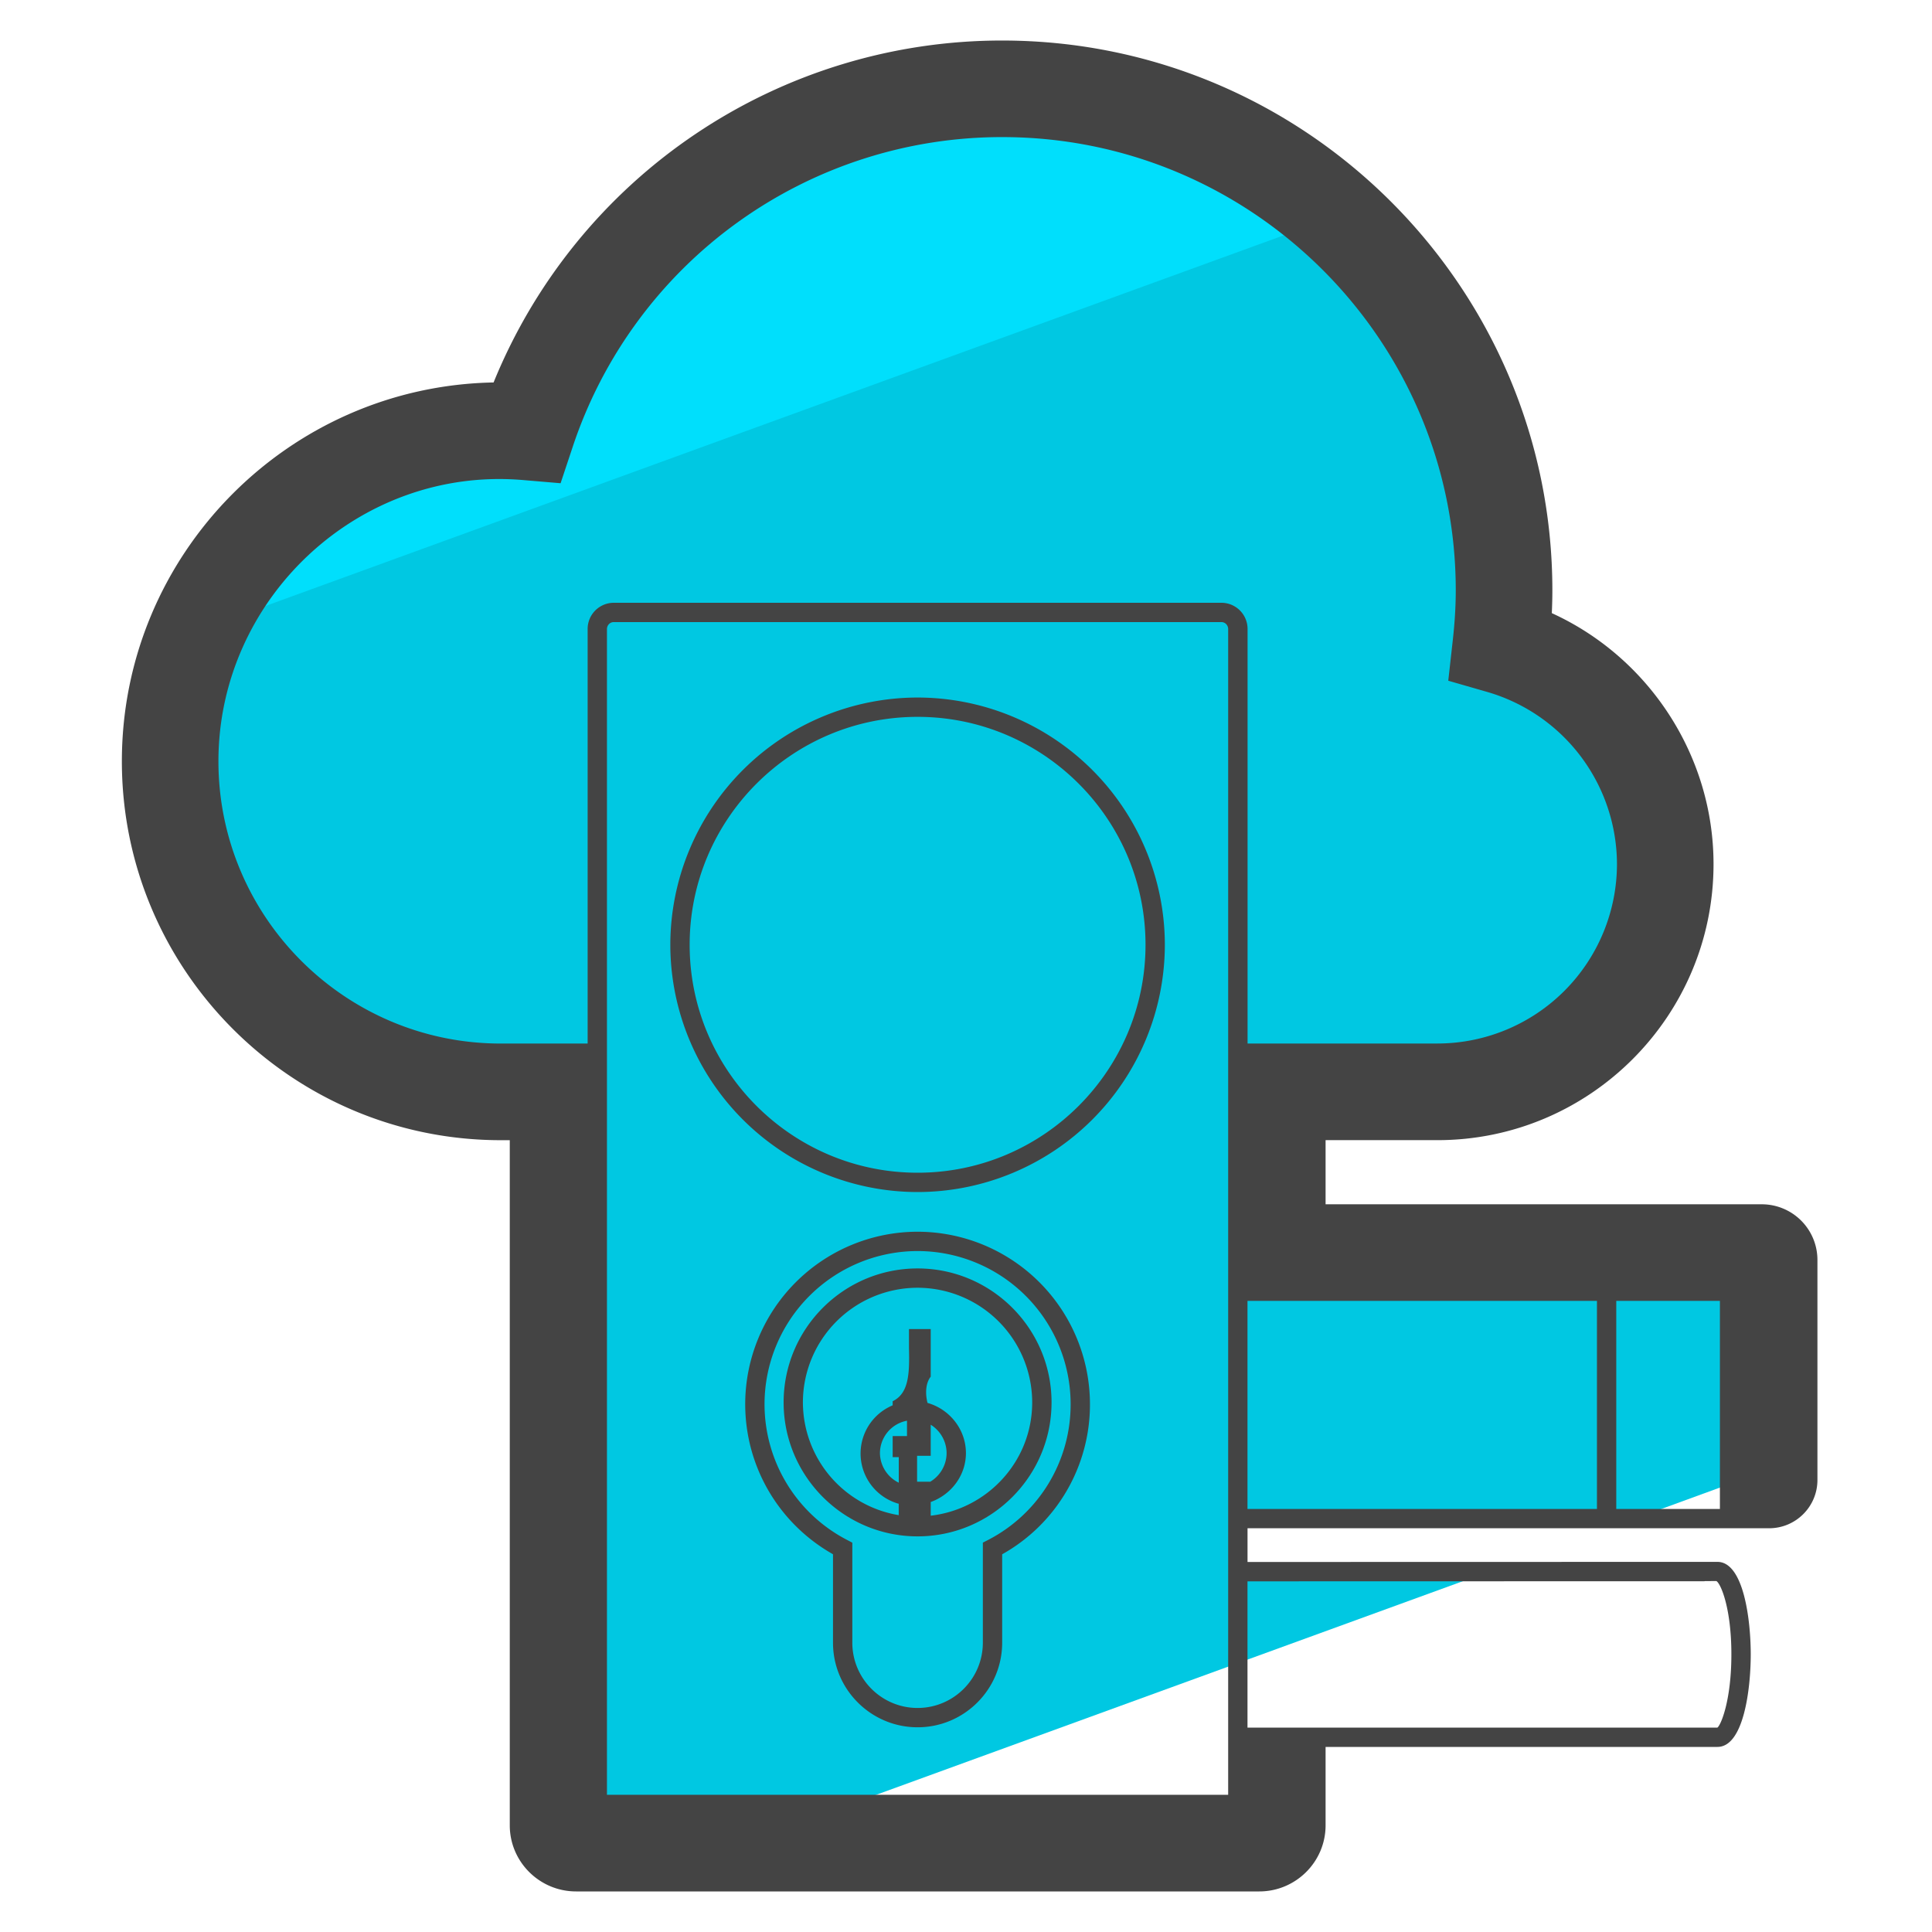 <svg xmlns="http://www.w3.org/2000/svg" version="1.0" viewBox="0 0 50 50"><path fill="#00C8E2" d="M44.759 33.583v4.825l-2.448.894H32.19v1.373h6.345l-19.3 7.027h-4.326a.463.463 0 01-.466-.46V28.259H12.96c-4.728 0-8.556-3.828-8.556-8.556s3.828-8.556 8.556-8.556a8 8 0 01.674.032C15.35 6.017 20.208 2.3 25.939 2.3c7.17 0 12.986 5.809 12.986 12.979 0 .486-.032.959-.084 1.431a5.89 5.89 0 01-1.639 11.548h-4.145v5.136h11.515a.19.19 0 01.187.189z"/><path fill="#00DFFC" d="M34.578 5.597L5.096 16.329a8.546 8.546 0 017.862-5.181 8 8 0 01.674.032c1.716-5.162 6.574-8.879 12.305-8.879 3.317 0 6.348 1.243 8.641 3.296z"/><g fill="#444"><path d="M23.747 18.052a6.407 6.407 0 00-6.399 6.399 6.406 6.406 0 006.399 6.399 6.406 6.406 0 006.399-6.399 6.406 6.406 0 00-6.399-6.399zm0 12.298c-3.252 0-5.899-2.646-5.899-5.899s2.646-5.899 5.899-5.899 5.899 2.646 5.899 5.899-2.647 5.899-5.899 5.899zm0 1.527a4.466 4.466 0 00-4.461 4.461c0 1.617.867 3.092 2.272 3.886v2.289c0 1.207.982 2.189 2.189 2.189s2.189-.982 2.189-2.189v-2.288a4.44 4.44 0 002.272-3.887 4.466 4.466 0 00-4.461-4.461zm1.824 7.977l-.135.069v2.59c0 .932-.758 1.689-1.689 1.689s-1.689-.758-1.689-1.689v-2.589l-.134-.07a3.956 3.956 0 01-2.138-3.516 3.966 3.966 0 013.961-3.961 3.965 3.965 0 013.961 3.961 3.945 3.945 0 01-2.137 3.516z"/><path d="M23.747 32.827c-1.912 0-3.467 1.556-3.467 3.467s1.555 3.467 3.467 3.467c1.912 0 3.467-1.556 3.467-3.467s-1.555-3.467-3.467-3.467zm.751 4.779a.868.868 0 01-.422.74h-.342v-.67h.353v-.804a.87.87 0 01.411.734zm-1.025-.838v.397h-.371v.546h.158v.661a.862.862 0 01-.487-.764.857.857 0 01.7-.84zm.614 2.458v-.354c.532-.192.911-.689.911-1.266 0-.607-.416-1.134-.994-1.299-.062-.24-.049-.514.083-.679v-1.232h-.563v.495c.017.67-.006 1.17-.422 1.373v.106a1.351 1.351 0 00.137 2.542l.02.003v.297a2.965 2.965 0 01-2.48-2.918 2.97 2.97 0 012.967-2.967 2.97 2.97 0 012.967 2.967c.001 1.519-1.152 2.761-2.626 2.932z"/><path d="M45.597 31.167H34.306v-1.66h2.896c3.939 0 7.144-3.205 7.144-7.144 0-2.812-1.678-5.352-4.185-6.495.009-.2.014-.396.014-.59 0-7.846-6.386-14.229-14.236-14.229a14.2 14.2 0 00-13.165 8.849c-5.321.099-9.62 4.459-9.62 9.804 0 5.407 4.399 9.806 9.806 9.806h.233V47.24c0 .943.77 1.71 1.716 1.71H32.59c.946 0 1.716-.767 1.716-1.71v-2.03h10.141c.681 0 .862-1.505.862-2.395 0-.889-.182-2.394-.862-2.394l-12.161.003v-.873h13.499c.69 0 1.25-.56 1.25-1.25v-5.697a1.44 1.44 0 00-1.438-1.437zM31.785 46.449H15.708V16.28c0-.099.078-.18.173-.18h15.731c.096 0 .173.081.173.18v30.169zM12.959 27.007c-4.028 0-7.306-3.277-7.306-7.306 0-4.22 3.647-7.635 7.875-7.278l.98.083.311-.934a11.704 11.704 0 0111.12-8.024c6.471 0 11.736 5.262 11.736 11.729 0 .404-.025.827-.077 1.292l-.117 1.048 1.014.292a4.652 4.652 0 013.352 4.453 4.649 4.649 0 01-4.644 4.644h-4.916V16.28a.677.677 0 00-.673-.68H15.881a.677.677 0 00-.673.68v10.727h-2.249zm31.153 13.915c.003 0 .004-.003.007-.003l.3-.002c.114.063.389.701.389 1.898 0 1.198-.274 1.836-.362 1.895H32.285v-3.785l11.827-.003zm-4.905-1.87h-6.922v-5.385h9.044v5.385h-2.122zm2.622 0v-5.385h2.682v5.385h-2.682z"/></g></svg>